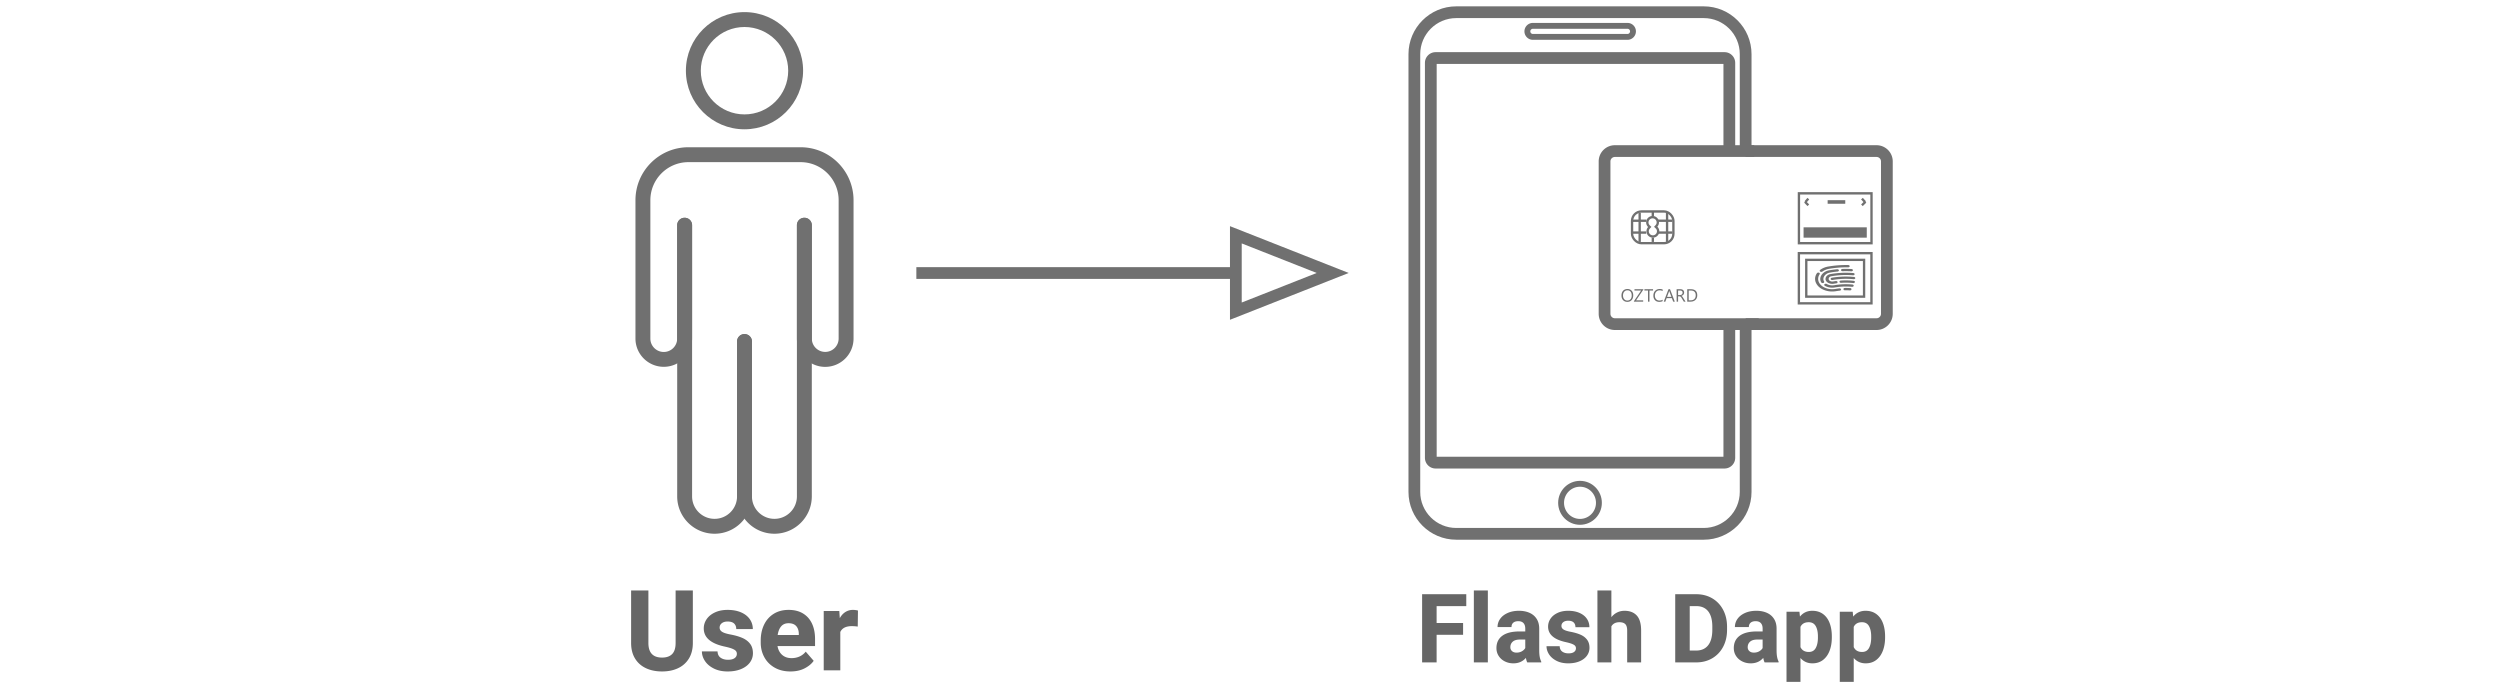 <svg xmlns="http://www.w3.org/2000/svg" width="21280" height="5804.234" viewBox="0 0 21280 5804.234">
  <g id="User_To_FlashDapp" transform="translate(-1195 -6392)">
    <rect id="Rectangle_20" data-name="Rectangle 20" width="21280" height="5704" transform="translate(1195 6492)" fill="none"/>
    <g id="Group_54" data-name="Group 54" transform="translate(2884 220)">
      <path id="Path_34" data-name="Path 34" d="M72.317,120.7q0,77.072-33.164,131.723T-53.1,335.1q-59.088,28.026-136.627,28.026-78.006,0-137.562-28.026t-92.72-82.677q-33.164-54.651-33.164-131.723V-326.32h147.137V120.7q0,124.249,116.308,124.249,56.519,0,85.947-30.128T-74.353,120.7V-326.32H72.317Zm272.32,30.829Q165.27,113.223,165.27-3.086q0-42.973,24.523-78.94t70.766-57.454q46.243-21.487,107.9-21.487,64.927,0,113.506,20.786T556.7-82.26q26.158,37.135,26.158,84.779H441.794q0-30.362-18.217-47.411T367.992-61.941q-30.829,0-49.279,14.48T300.262-10.092q0,21.954,20.786,35.5T391.814,48.3Q451.6,59.506,493.175,77.489t66.1,49.746Q583.793,159,583.793,208.044q0,44.375-26.391,79.641t-75.2,55.352Q433.39,363.122,368.93,363.122q-68.2,0-117.943-24.99T175.316,273.9q-25.924-39.237-25.924-81.743H282.513q1.4,36.434,26.158,53.95T372.2,263.629q35.967,0,55.352-13.78t19.385-37.135q0-14.48-8.641-24.523t-30.829-18.918q-22.192-8.873-62.83-17.748Zm767.915-4.671h-319.5q7.941,47.177,39.237,74.97t80.342,27.793q36.434,0,67.5-13.78a139.276,139.276,0,0,0,53.016-41.339l67.73,78.006q-26.625,38.3-77.772,64.46T903.291,363.122q-77.539,0-134.759-32.7t-87.815-88.749q-30.6-56.052-30.6-123.782v-17.75q0-75.67,28.493-134.992t82.21-92.72q53.717-33.4,127.052-33.4,71.467,0,121.914,30.362t76.6,86.18q26.158,55.819,26.158,131.489ZM974.29,41.289q-.934-41.1-22.654-64.927T886.942-47.461q-40.171,0-62.825,26.625T794.456,52.5H974.29Zm461.03-202.255a171.971,171.971,0,0,1,22.888,1.635,122.845,122.845,0,0,1,19.618,3.97l-1.868,136.394a367.7,367.7,0,0,0-49.98-3.737q-75.671,0-98.558,49.98v326.5H1186.35v-505.4h132.657l4.2,61.19q18.684-34.1,47.411-52.315T1435.32-160.966Z" transform="translate(4136.173 11524.36)" fill="#666"/>
      <rect id="Rectangle_20-2" data-name="Rectangle 20" width="11120" height="5704" transform="translate(3391 6172)" fill="none"/>
      <path id="Path_35" data-name="Path 35" d="M-992.762-211.1V-67.58h225.319V32.888H-992.762V268.1h-123.473V-312.357H-740.31V-211.1Zm316.941,479.2V-344.25h119.148V268.1ZM-119.4,161.657q0,36.677,4.325,59.4A157.235,157.235,0,0,0-102.1,261.323V268.1H-221.251q-7.865-15.548-11.4-38.671-40.5,46.644-106.564,46.644-40.109,0-73.14-16.744t-52.1-46.245q-19.072-29.5-19.072-66.577,0-68.172,49.94-105.048T-286.526,4.582h48.367V-19.736q0-29.9-14.943-46.445T-297.93-82.725q-27.133,0-42.272,12.957t-15.139,36.877H-474.1a117.509,117.509,0,0,1,22.611-70.165q22.611-31.5,64.1-49.833t95.751-18.339q50.333,0,89.263,17.143t60.95,51.428Q-119.4-68.373-119.4-18.939ZM-312.474,184.78q25.953,0,45.614-11.362t28.706-27.707V73.552h-45.221q-41.289,0-61.54,18.139t-20.251,47.242q0,20.332,14.353,33.089t38.334,12.757ZM107.1,95.48q-151-32.691-151-131.958a118.214,118.214,0,0,1,20.644-67.375q20.644-30.7,59.574-49.036t90.835-18.339q54.659,0,95.554,17.741t62.916,49.435Q307.639-72.36,307.639-31.7H188.885q0-25.913-15.336-40.465T126.755-86.712q-25.953,0-41.485,12.359T69.737-42.46q0,18.737,17.5,30.3T146.81,7.373q50.333,9.568,85.33,24.917t55.642,42.458q20.644,27.109,20.644,68.969,0,37.873-22.217,67.972T222.9,258.931q-41.092,17.143-95.358,17.143-57.411,0-99.29-21.329t-63.7-54.817q-21.824-33.488-21.824-69.766H54.794q1.18,31.1,22.021,46.046t53.479,14.95q30.278,0,46.6-11.761t16.316-31.7q0-12.359-7.275-20.93t-25.953-16.146q-18.682-7.571-52.888-15.146ZM606.885-171.229q66.849,0,104.008,40.265T748.053-2.195V268.1H629.3V-2.992q0-39.069-16.319-55.016T563.237-73.955q-47.581,0-68.421,35.083V268.1H376.061V-344.25H494.815v227.239q21.234-26.312,49.743-40.265T606.885-171.229Zm609.9-141.128q76.679,0,136.253,34.883t93,98.072q33.424,63.189,33.424,144.516V-9.371q0,81.726-33.424,144.716t-93.195,97.872Q1293.07,268.1,1215.99,268.1H1038.26V-312.357ZM1354.02-35.683q0-86.112-35-130.762T1216.78-211.1h-55.052V167.238h54.265q67.242,0,102.632-45.249t35.391-131.36ZM1901,161.657q0,36.677,4.325,59.4a157.242,157.242,0,0,0,12.976,40.265V268.1H1799.15q-7.865-15.548-11.4-38.671-40.5,46.644-106.564,46.644-40.109,0-73.14-16.744t-52.1-46.245q-19.072-29.5-19.072-66.577,0-68.172,49.94-105.048T1733.87,4.582h48.367V-19.736q0-29.9-14.943-46.445T1722.47-82.725q-27.133,0-42.272,12.957t-15.139,36.877H1546.3a117.509,117.509,0,0,1,22.61-70.165q22.611-31.495,64.1-49.833t95.751-18.339q50.333,0,89.263,17.143t60.95,51.428q22.021,34.285,22.021,83.72ZM1707.92,184.779q25.953,0,45.614-11.362t28.706-27.707V73.552h-45.221q-41.289,0-61.54,18.139t-20.251,47.242q0,20.332,14.353,33.089T1707.92,184.779Zm497.432-356.008q53.086,0,90.442,27.109t56.428,76.344q19.071,49.235,19.071,115.414V56.01q0,63.388-19.268,113.42T2295.6,247.768q-37.16,28.3-89.459,28.3-62.13,0-101.845-45.448v203.32H1985.54v-597.2h110.1l4.325,41.461q40.115-49.435,105.385-49.435Zm47.581,218.867q0-55.813-18.875-88.7t-59.377-32.89q-51.513,0-70.388,39.867V137.737q19.661,41.461,71.174,41.461,40.5,0,58.984-33.887t18.481-89.3Zm405.81-218.867q53.086,0,90.442,27.109t56.428,76.344q19.072,49.235,19.072,115.414V56.01q0,63.388-19.268,113.42t-56.428,78.338q-37.16,28.305-89.459,28.305-62.13,0-101.846-45.448v203.32H2438.93v-597.2h110.1l4.325,41.461q40.115-49.435,105.385-49.435Zm47.581,218.867q0-55.813-18.875-88.7t-59.377-32.89q-51.513,0-70.387,39.867V137.737q19.661,41.461,71.174,41.461,40.5,0,58.984-33.887t18.481-89.3Z" transform="translate(11532.235 11542.289)" fill="#666"/>
      <g id="arrow" transform="translate(-883.5 -398.5)">
        <line id="Line_21" data-name="Line 21" x2="2670.25" transform="translate(6994.5 8894.5)" fill="none" stroke="#707070" stroke-width="100"/>
        <g id="Polygon_1" data-name="Polygon 1" transform="translate(10674.5 8495.5) rotate(90)">
          <path id="Path_1" data-name="Path 1" d="M398.5,0,797,1010.48H0Z" fill="none"/>
          <path id="Path_2" data-name="Path 2" d="M398.5,272.578l-251.568,637.9H650.068L398.5,272.578M398.5,0,797,1010.48H0Z" fill="#707070"/>
        </g>
      </g>
      <g id="user" transform="translate(3697.633 6273)">
        <path id="Path_9" data-name="Path 9" d="M354.17,2719.08C178.537,2718.87,36.21,2576.543,36,2400.909V1083.06a63.431,63.431,0,1,1,126.862,0V2400.91c0,105.674,85.666,191.34,191.34,191.34s191.34-85.666,191.34-191.34V93.031a63.431,63.431,0,0,1,126.862,0V2400.91c-.21,175.658-142.576,318-318.234,318.17Z" transform="translate(851.123 1723.098)" fill="#707070"/>
        <path id="Path_10" data-name="Path 10" d="M346.2,2719.08c-175.658-.176-318.024-142.512-318.234-318.171V93.031a63.431,63.431,0,0,1,126.862,0V2400.91c0,105.674,85.666,191.34,191.34,191.34s191.34-85.666,191.34-191.34V1083.06a63.431,63.431,0,1,1,126.862,0V2400.91c-.21,175.633-142.537,317.96-318.17,318.17Z" transform="translate(349.614 1723.098)" fill="#707070"/>
        <path id="Path_11" data-name="Path 11" d="M1637.7,1889.64c-133.122,0-241.038-107.917-241.038-241.038V683.941a63.431,63.431,0,0,1,126.862,0v964.153a114.176,114.176,0,1,0,228.352,0V471.13C1751.67,292.2,1606.67,147.207,1427.75,147H473.362c-178.927.21-323.923,145.206-324.133,324.133V1648.6a114.176,114.176,0,1,0,228.352,0V683.941a63.431,63.431,0,0,1,126.862,0v964.153c0,133.122-107.916,241.038-241.038,241.038S22.367,1781.22,22.367,1648.09V471.13c.28-248.962,202.033-450.716,451-450.995h954.384c248.962.28,450.715,202.033,451,451V1648.6c-.175,133.049-107.989,240.863-241.038,241.038Z" transform="translate(0 1132.188)" fill="#707070"/>
        <path id="Path_12" data-name="Path 12" d="M527.958,999.644c-275.492,0-498.822-223.331-498.822-498.822S252.466,2,527.958,2,1026.78,225.33,1026.78,500.822C1026.46,776.183,803.319,999.33,527.958,999.644Zm0-870.782C322.53,128.862,156,295.394,156,500.822s166.532,371.96,371.96,371.96S899.92,706.25,899.92,500.822c-.21-205.341-166.619-371.75-371.96-371.96Z" transform="translate(422.596)" fill="#707070"/>
      </g>
      <g id="Flash_Dapp" data-name="Flash Dapp" transform="translate(10300 6226)">
        <g id="Group_27" data-name="Group 27">
          <path id="Path_16" data-name="Path 16" d="M2870,2705V4133c0,197.17-159.83,357-357,357H407c-197.17,0-357-159.83-357-357V407C50,209.83,209.83,50,407,50H2513c197.17,0,357,159.83,357,357v825" fill="none" stroke="#707070" stroke-width="100"/>
          <path id="Path_17" data-name="Path 17" d="M2731,2705" fill="none" stroke="#707070" stroke-width="100"/>
          <path id="Path_18" data-name="Path 18" d="M2731,2705V3843a41,41,0,0,1-41,41H231a41,41,0,0,1-41-41V481a41,41,0,0,1,41-41H2690a41,41,0,0,1,41,41v751" fill="none" stroke="#707070" stroke-width="100"/>
          <ellipse id="Ellipse_1" data-name="Ellipse 1" cx="161" cy="162" rx="161" ry="162" transform="translate(1299 4064)" fill="none" stroke="#707070" stroke-width="50"/>
          <path id="Rectangle_3" data-name="Rectangle 3" d="M1059,166h805a47,47,0,0,1,47,47h0a47,47,0,0,1-47,47H1059a47,47,0,0,1-47-47h0a47,47,0,0,1,47-47Z" fill="none" stroke="#707070" stroke-width="50"/>
        </g>
        <g id="Group_29" data-name="Group 29">
          <g id="Rectangle_8" data-name="Rectangle 8">
            <path id="Path_19" data-name="Path 19" d="M3984,1182H1757a138,138,0,0,0-138,138.006V2617a138,138,0,0,0,138.006,138H3984a138,138,0,0,0,138-138.006V1320a138,138,0,0,0-138.006-138Z" fill="none"/>
            <path id="Path_20" data-name="Path 20" d="M2981.2,2705H1757a88,88,0,0,1-88-88V1320a88,88,0,0,1,88-88H2942.88" fill="none" stroke="#707070" stroke-width="100"/>
            <path id="Path_21" data-name="Path 21" d="M2870,1232" fill="none" stroke="#707070" stroke-width="100"/>
            <path id="Path_22" data-name="Path 22" d="M2870,1232H3984a88,88,0,0,1,88,88V2617a88,88,0,0,1-88,88H2870" fill="none" stroke="#707070" stroke-width="100"/>
          </g>
          <g id="Rectangle_9" data-name="Rectangle 9">
            <rect id="Rectangle_21" data-name="Rectangle 21" width="372" height="290" rx="90" transform="translate(1893 1736)" fill="none"/>
            <rect id="Rectangle_22" data-name="Rectangle 22" width="352" height="270" rx="80" transform="translate(1903 1746)" fill="none" stroke="#707070" stroke-width="20"/>
          </g>
          <g id="Rectangle_10" data-name="Rectangle 10">
            <rect id="Rectangle_23" data-name="Rectangle 23" width="638" height="447" transform="translate(3313 2091)" fill="none"/>
            <rect id="Rectangle_24" data-name="Rectangle 24" width="618" height="427" transform="translate(3323 2101)" fill="none" stroke="#707070" stroke-width="20"/>
          </g>
          <g id="Rectangle_11" data-name="Rectangle 11">
            <rect id="Rectangle_25" data-name="Rectangle 25" width="512" height="333" transform="translate(3376 2148)" fill="none"/>
            <rect id="Rectangle_26" data-name="Rectangle 26" width="492" height="313" transform="translate(3386 2158)" fill="none" stroke="#707070" stroke-width="20"/>
          </g>
          <g id="Path_14" data-name="Path 14">
            <path id="Path_23" data-name="Path 23" d="M3313.48,1581.62h637.792v444.5H3313.48Z" fill="none"/>
            <path id="Path_24" data-name="Path 24" d="M3333.48,1601.62v404.5h597.792v-404.5Zm-20-20h637.792v444.5H3313.48Z" fill="#707070"/>
          </g>
          <path id="Path_15" data-name="Path 15" d="M1862.6,2590.35q-22.5,0-36.045-14.831t-13.541-38.587q0-25.531,13.8-40.731t37.558-15.2q21.915,0,35.307,14.758t13.393,38.591q0,25.9-13.725,40.952T1862.6,2590.35Zm.885-98.138q-16.675,0-27.08,12.027t-10.4,31.581q0,19.554,10.146,31.47t26.453,11.917q17.415,0,27.449-11.363t10.035-31.8q0-20.957-9.74-32.393t-26.868-11.431Zm135.77-6.493-61.982,91.644h60.506v11.216h-79.027v-3.468l61.462-91.128H1923.7v-11.216h75.559Zm82.569,8.264h-30.549v94.6h-12.4v-94.6H2008.4v-11.216h73.419Zm81.609,90.169q-11.732,6.2-29.22,6.2-22.579,0-36.156-14.536t-13.577-38.148q0-25.383,15.274-41.026T2138.49,2481q15.052,0,24.94,4.353v13.208a50.578,50.578,0,0,0-25.088-6.346q-18.227,0-29.552,12.175t-11.327,32.543q0,19.332,10.589,30.806t27.781,11.474q15.938,0,27.6-7.084Zm103.451,4.427h-13.726l-11.216-29.663H2197.08l-10.552,29.663h-13.8l40.586-105.812h12.839Zm-29-40.8-16.6-45.084a43.2,43.2,0,0,1-1.623-7.084h-.3a39.451,39.451,0,0,1-1.7,7.084l-16.447,45.079Zm120.422,40.8h-14.758l-17.709-29.663a64.546,64.546,0,0,0-4.722-7.047,26.894,26.894,0,0,0-4.686-4.759,16.232,16.232,0,0,0-5.165-2.693,21.242,21.242,0,0,0-6.235-.849h-10.183v45.011h-12.4V2482.77h31.581a44.951,44.951,0,0,1,12.8,1.734,28.648,28.648,0,0,1,10.185,5.276,24.5,24.5,0,0,1,6.752,8.818,29.237,29.237,0,0,1,2.435,12.359,29.735,29.735,0,0,1-1.66,10.146,26.5,26.5,0,0,1-4.722,8.227,28.627,28.627,0,0,1-7.379,6.161,37.668,37.668,0,0,1-9.7,3.948v.3a22.329,22.329,0,0,1,4.612,2.693,25.314,25.314,0,0,1,3.726,3.579,47.313,47.313,0,0,1,3.5,4.686q1.734,2.618,3.874,6.087Zm-63.458-94.6v38.37h16.824a25.512,25.512,0,0,0,8.6-1.4,19.882,19.882,0,0,0,6.825-4.021,18.237,18.237,0,0,0,4.5-6.42,21.491,21.491,0,0,0,1.623-8.522q0-8.485-5.5-13.245t-15.9-4.759Zm77.994,94.6V2482.77h29.22q55.93,0,55.931,51.578,0,24.5-15.532,39.366t-41.579,14.868Zm12.4-94.6v83.38h15.791q20.808,0,32.393-11.142t11.585-31.581q0-40.657-43.24-40.657Z" transform="translate(0 -75)" fill="#707070"/>
          <rect id="Rectangle_13" data-name="Rectangle 13" width="538" height="88" transform="translate(3363 1881)" fill="#707070"/>
          <g id="Group_26" data-name="Group 26">
            <g id="Group_2" data-name="Group 2">
              <line id="Line_10" data-name="Line 10" x1="24.744" y2="29.163" transform="translate(3378.598 1636.687)" fill="none" stroke="#707070" stroke-width="20"/>
              <line id="Line_11" data-name="Line 11" x1="28.279" y1="29.605" transform="translate(3375.063 1663.64)" fill="none" stroke="#707070" stroke-width="20"/>
            </g>
            <g id="Group_3" data-name="Group 3">
              <line id="Line_10-2" data-name="Line 10-2" x2="26.732" y2="29.163" transform="translate(3859.783 1636.687)" fill="none" stroke="#707070" stroke-width="20"/>
              <line id="Line_11-2" data-name="Line 11-2" y1="29.605" x2="30.267" transform="translate(3859.783 1663.64)" fill="none" stroke="#707070" stroke-width="20"/>
            </g>
            <rect id="Rectangle_14" data-name="Rectangle 14" width="149.997" height="30.487" transform="translate(3567.875 1649.908)" fill="#707070"/>
          </g>
          <line id="Line_12" data-name="Line 12" y2="248.325" transform="translate(1967.848 1756.873)" fill="none" stroke="#707070" stroke-width="20"/>
          <line id="Line_13" data-name="Line 13" x1="0.442" y2="36.674" transform="translate(2079.639 1968.524)" fill="none" stroke="#707070" stroke-width="20"/>
          <line id="Line_14" data-name="Line 14" y2="248.325" transform="translate(2201.149 1756.873)" fill="none" stroke="#707070" stroke-width="20"/>
          <line id="Line_15" data-name="Line 15" x1="114.883" transform="translate(1910.849 1824.919)" fill="none" stroke="#707070" stroke-width="20"/>
          <g id="Union_1" data-name="Union 1">
            <path id="Path_25" data-name="Path 25" d="M2025.67,1914.73a53.857,53.857,0,0,1,14.081-36.36,54.657,54.657,0,1,1,78.506-2.735,54.466,54.466,0,1,1-92.587,39.1Z" fill="none"/>
            <path id="Path_26" data-name="Path 26" d="M2080.33,1949a34.511,34.511,0,0,0,34.67-34.27,33.814,33.814,0,0,0-10.57-24.639l-14.1-13.481,13.124-14.43a33.979,33.979,0,0,0,8.877-22.9,34.668,34.668,0,1,0-69.336,0,33.813,33.813,0,0,0,10.572,24.639l14.1,13.482-13.124,14.43a33.977,33.977,0,0,0-8.876,22.9A34.511,34.511,0,0,0,2080.33,1949Zm0,20a54.471,54.471,0,0,1-54.666-54.274,53.854,53.854,0,0,1,14.08-36.359,54.658,54.658,0,1,1,78.506-2.734,53.928,53.928,0,0,1,16.75,39.1A54.471,54.471,0,0,1,2080.33,1969Z" fill="#707070"/>
          </g>
          <line id="Line_17" data-name="Line 17" x1="0.442" y2="36.674" transform="translate(2079.639 1748.036)" fill="none" stroke="#707070" stroke-width="20"/>
          <line id="Line_18" data-name="Line 18" x1="124.604" transform="translate(2122.057 1824.919)" fill="none" stroke="#707070" stroke-width="20"/>
          <line id="Line_19" data-name="Line 19" x1="114.883" transform="translate(1908.639 1925.663)" fill="none" stroke="#707070" stroke-width="20"/>
          <line id="Line_20" data-name="Line 20" x1="124.604" transform="translate(2122.057 1925.663)" fill="none" stroke="#707070" stroke-width="20"/>
          <g id="fingerprint">
            <g id="Group_31" data-name="Group 31">
              <g id="Calque_2" data-name="Calque 2">
                <path id="Path_13" data-name="Path 13" d="M3593.71,2321.88c2.163,5.525,9.16,8.727,16.008,7.326a668.052,668.052,0,0,1,178.573-6.769c6.91.973,13.523-2.708,14.994-8.346a5.8,5.8,0,0,0,0-1.391c-.524-4.932-5.278-8.842-11.274-9.273a702.173,702.173,0,0,0-188.268,6.677,12.632,12.632,0,0,0-8.088,4.118,8.551,8.551,0,0,0-1.945,7.659Zm74.856,22.719c1.154,5.647,7.525,9.536,14.43,8.81a574.867,574.867,0,0,1,102.138,1.855c6.913,1.034,13.584-2.61,15.106-8.253a5.941,5.941,0,0,0,0-1.484c-.524-4.932-5.278-8.842-11.274-9.273a612.215,612.215,0,0,0-108.564-1.947c-6.7.2-11.967,4.78-11.839,10.292Zm-117.7-15.394c3.8,11.338,13.089,20.894,25.7,26.429a75.042,75.042,0,0,0,43.4,5.378c7.328-1.3,14.543-2.411,21.871-3.338a12.825,12.825,0,0,0,8.192-3.868,8.638,8.638,0,0,0,2.292-7.538c-1.724-5.622-8.555-9.108-15.445-7.882-7.666,1.02-15.332,2.226-22.547,3.524a40.277,40.277,0,0,1-23.336-2.875c-6.8-3-11.817-8.159-13.866-14.281a19.714,19.714,0,0,1,4.425-17.806c4.4-5.179,11.2-8.635,18.8-9.55a716.281,716.281,0,0,1,182.518-8.16c6.923.8,13.4-2.984,14.768-8.624v-1.205c-.56-5.1-5.623-9.061-11.837-9.273a753.867,753.867,0,0,0-191.65,8.531c-14.048,1.7-26.641,8.078-34.819,17.631s-11.242,21.447-8.465,32.908Zm9.47,33.94c-5.881-3.328-13.837-2.618-18.714,1.669a8.2,8.2,0,0,0-2.612,7.279,9.25,9.25,0,0,0,4.868,6.446,103.525,103.525,0,0,0,9.244,4.822c23.428,10.623,50.736,13.917,76.885,9.273a544.621,544.621,0,0,1,144.752-5.289c6.918.869,13.473-2.819,14.994-8.439v-1.3c-.3-5.1-5.1-9.238-11.274-9.737A581.445,581.445,0,0,0,3623.8,2373.9a97.574,97.574,0,0,1-56.368-7.048,49.916,49.916,0,0,1-7.441-3.709Zm121.417-117.862c.769,5.687,6.942,9.815,13.866,9.273,24.387-.931,48.819-.652,73.165.835,7.054.654,13.436-3.479,14.317-9.273v-.835c-.679-5.193-5.94-9.163-12.288-9.273q-38.213-2.229-76.547-.835c-6.826,0-12.392,4.5-12.514,10.109Zm-18.15,2.411a4.327,4.327,0,0,0,0-1.206c-1.366-5.63-7.867-9.385-14.768-8.531-21.645,1.947-43.516,4.915-64.936,8.531-44.094,6.207-76.956,36.868-78.915,73.63a54.124,54.124,0,0,0,2.593,16.414,58.992,58.992,0,0,0,5.75,12.982c3.383,5.124,10.921,7.324,17.474,5.1a10.825,10.825,0,0,0,7.04-5.145,7.8,7.8,0,0,0-.163-7.745,44.9,44.9,0,0,1-4.284-9.273,39.162,39.162,0,0,1-1.8-11.962c1.371-27.172,25.6-49.879,58.171-54.526a595.188,595.188,0,0,1,62.568-8.439c6.213-.5,11.023-4.7,11.274-9.83Zm-90.193-33.012c-25.665,4.346-49.5,14.163-69.1,28.468a8.245,8.245,0,0,0,0,13.91,17.128,17.128,0,0,0,18.94.464c16-11.668,35.43-19.691,56.36-23.279a864.17,864.17,0,0,1,161.551-12.612c7.092.566,13.5-3.49,14.656-9.273h0c-.406-5.815-6.212-10.388-13.3-10.475a899.906,899.906,0,0,0-169.1,12.8Zm108.9,195.85a6.557,6.557,0,0,0,0-1.484c-1.573-5.614-8.206-9.237-15.107-8.253q-16.909,1.808-33.821,4.729c-30.711,5.33-62.729,1.379-90.188-11.128-26.183-11.478-45.439-31.344-53.211-54.9-6.114-19.994-2.6-41.157,9.808-59.07a7.839,7.839,0,0,0,.949-7.563,10.241,10.241,0,0,0-6.247-5.6c-6.426-2.43-14.045-.565-17.812,4.358-15.211,21.924-19.533,47.842-12.056,72.329,9.623,28.749,33.127,53.007,65.048,67.138,33.535,15.181,72.594,19.921,110.03,13.353,10.6-1.762,21.081-3.246,31.34-4.358,6.114-.45,10.907-4.511,11.273-9.551Zm20.292-2.967h0c0,5.121,5.047,9.273,11.274,9.273,14.139-.4,28.295-.085,42.389.927,6.9.833,13.331-3.052,14.43-8.717a3.1,3.1,0,0,0,0-1.02,8.4,8.4,0,0,0-3.1-6.859,12.558,12.558,0,0,0-8.178-2.878,459.04,459.04,0,0,0-46.785-1.02,12.1,12.1,0,0,0-7.622,3.423,8.161,8.161,0,0,0-2.4,6.87Z" fill="#707070"/>
              </g>
            </g>
          </g>
        </g>
      </g>
    </g>
  </g>
</svg>
